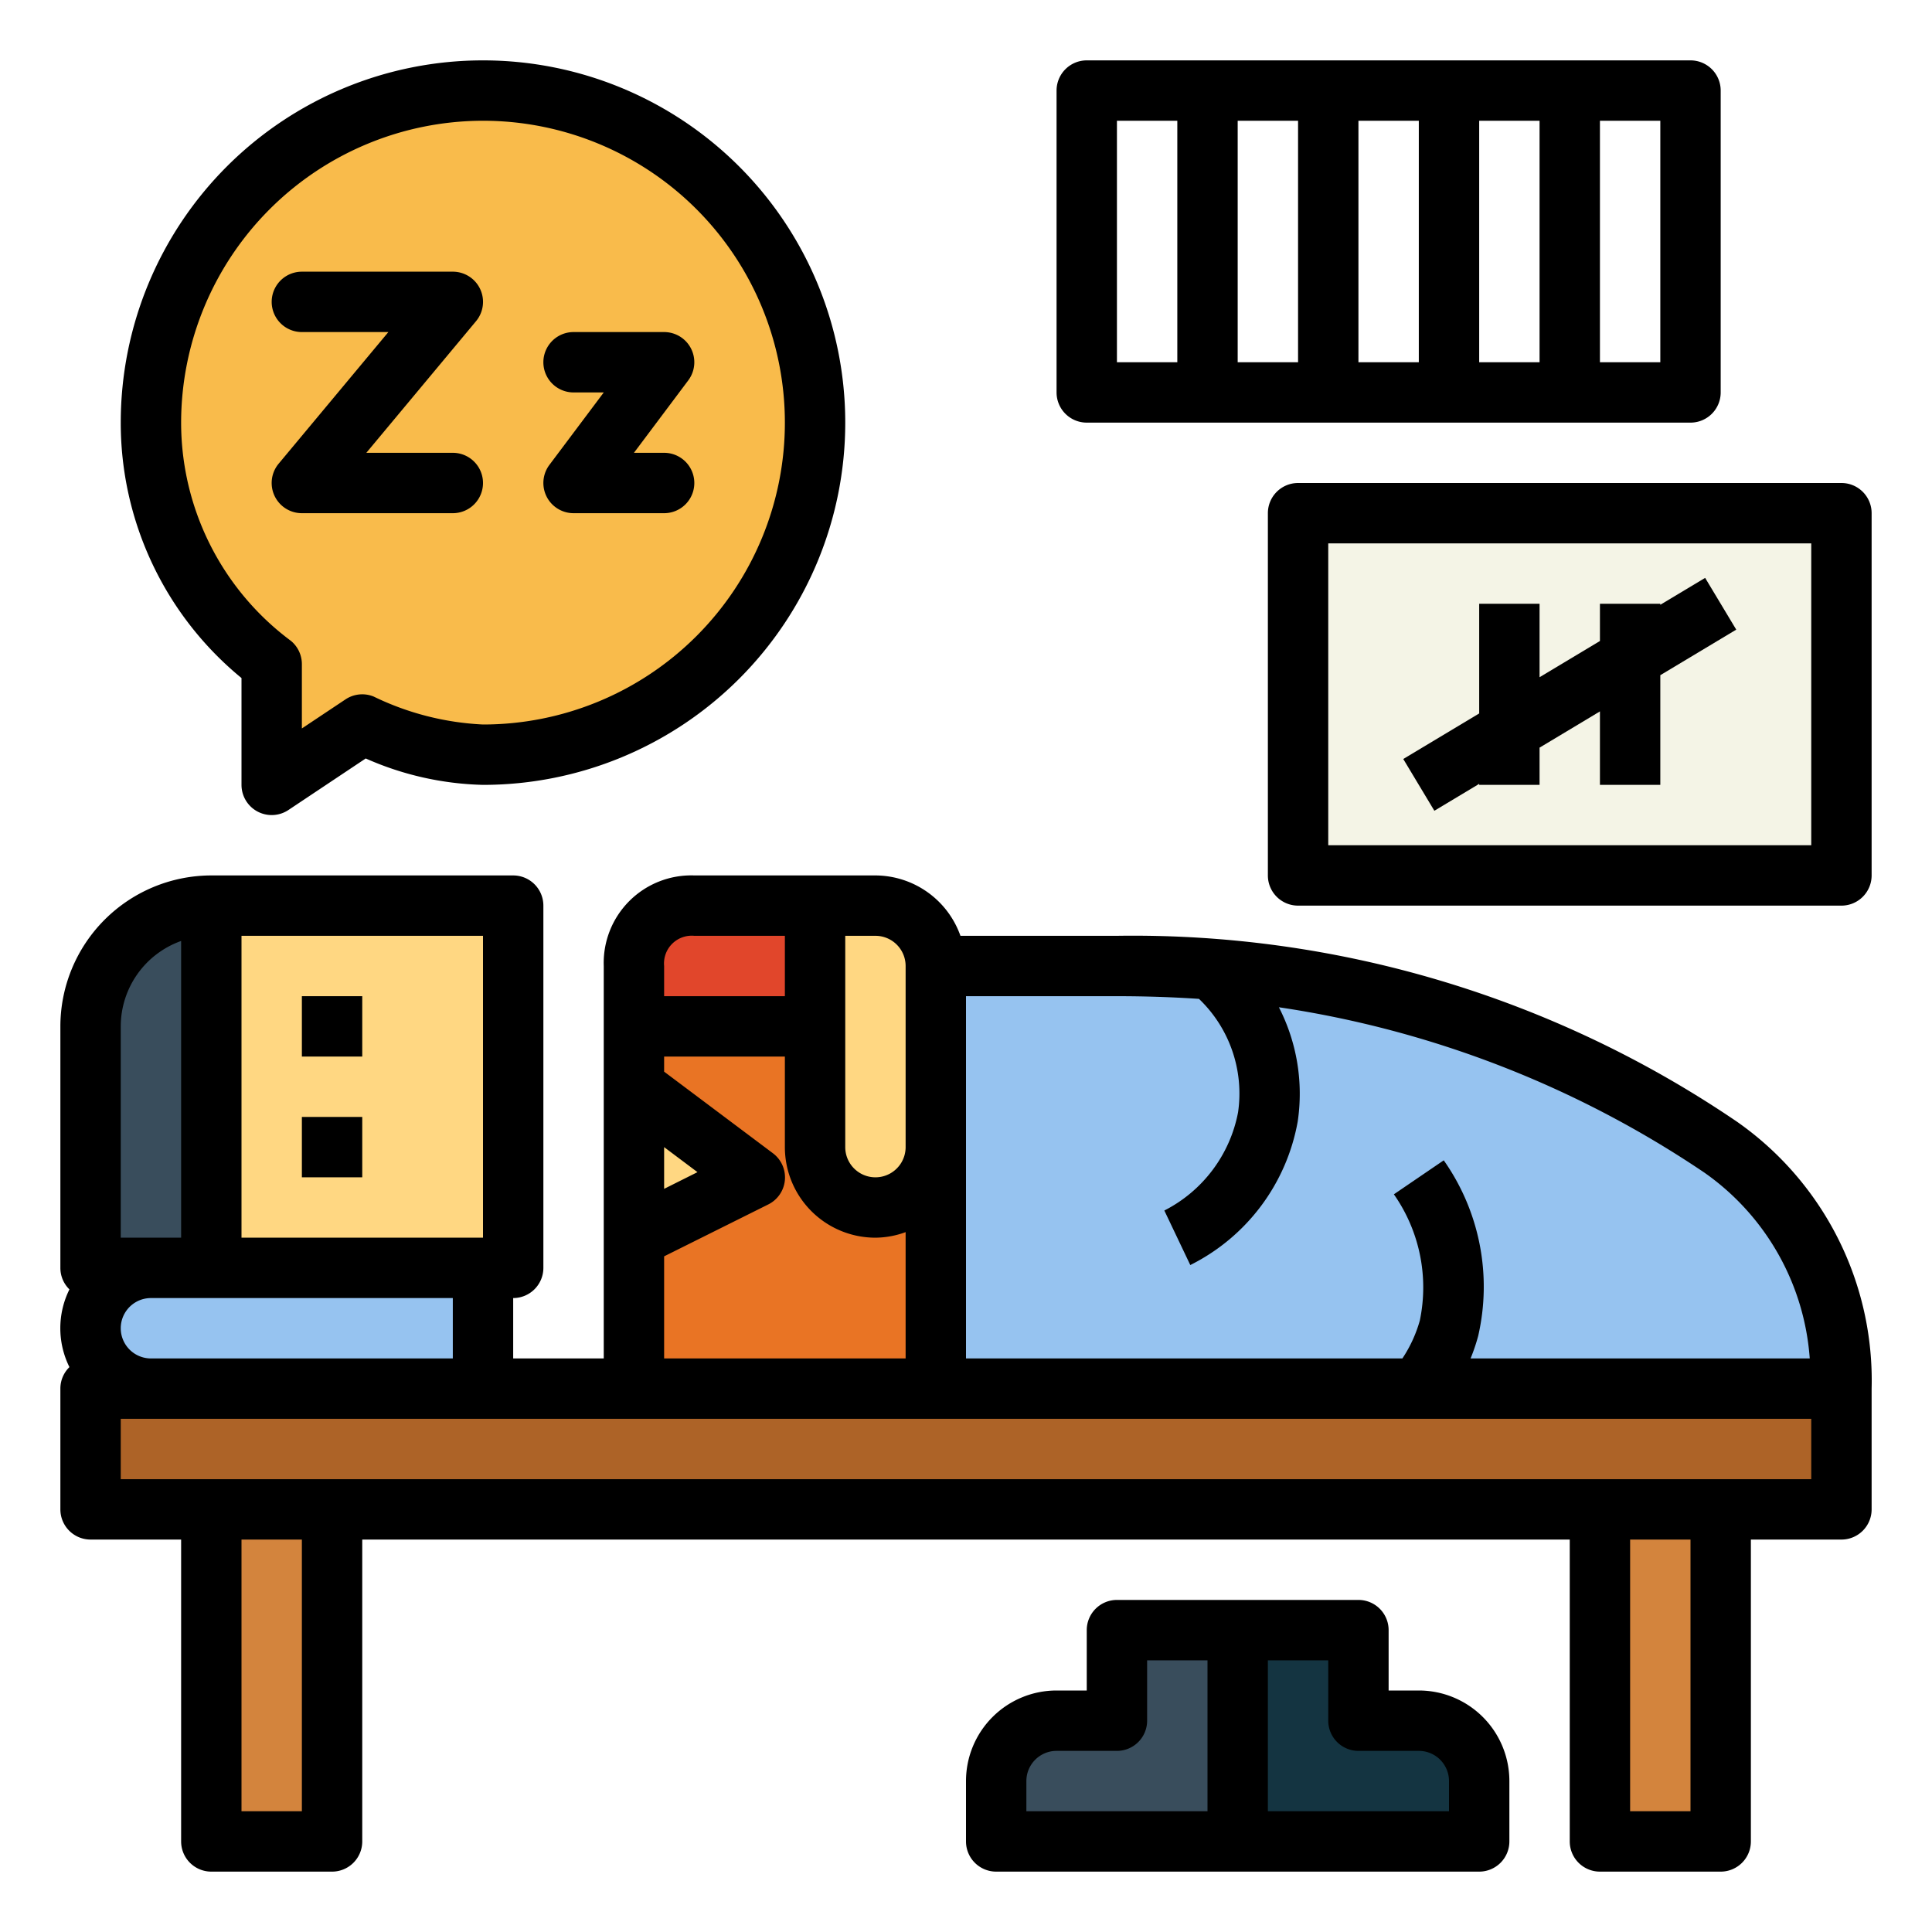 <svg height="512" viewBox="0 0 64 64" width="512" xmlns="http://www.w3.org/2000/svg"><g id="Filled_outline" data-name="Filled outline"><path d="m43 17h18v12h-18z" fill="#f4f4e6"/><path d="m16 3a11 11 0 0 0 -11 11 10.014 10.014 0 0 0 4 8v4l3-2a10.231 10.231 0 0 0 4 1 11 11 0 0 0 0-22z" fill="#f9bb4b"/><path d="m38 46h-35v4h35 23v-4z" fill="#ad6327"/><path d="m53 50h4v11h-4z" fill="#d3843d" transform="matrix(-1 0 0 -1 110 111)"/><path d="m7 50h4v11h-4z" fill="#d3843d" transform="matrix(-1 0 0 -1 18 111)"/><path d="m6 31h12v10h-12z" fill="#ffd782" transform="matrix(0 -1 1 0 -24 48)"/><path d="m21 34h10v12h-10z" fill="#e97424"/><path d="m22 29h2a2 2 0 0 1 2 2v4a0 0 0 0 1 0 0h-4a0 0 0 0 1 0 0v-6a0 0 0 0 1 0 0z" fill="#e1462b" transform="matrix(0 -1 1 0 -8 56)"/><path d="m26 33h8a0 0 0 0 1 0 0v2a2 2 0 0 1 -2 2h-6a2 2 0 0 1 -2-2 2 2 0 0 1 2-2z" fill="#ffd782" transform="matrix(0 -1 1 0 -6 64)"/><path d="m7 30a0 0 0 0 1 0 0v12a0 0 0 0 1 0 0h-4a0 0 0 0 1 0 0v-8a4 4 0 0 1 4-4z" fill="#394d5c"/><path d="m5 42h11a0 0 0 0 1 0 0v4a0 0 0 0 1 0 0h-11a2 2 0 0 1 -2-2 2 2 0 0 1 2-2z" fill="#96c3f0"/><path d="m61 46h-30v-14h6a34.722 34.722 0 0 1 20 6 9.495 9.495 0 0 1 4 8z" fill="#96c3f0"/><path d="m37 54v3h-2a2 2 0 0 0 -2 2v2h8v-7z" fill="#394d5c"/><path d="m47 57h-2v-3h-4v7h8v-2a2 2 0 0 0 -2-2z" fill="#143441"/><path d="m21 41 4-2-4-3z" fill="#ffd782"/><path d="m36 14h20a1 1 0 0 0 1-1v-10a1 1 0 0 0 -1-1h-20a1 1 0 0 0 -1 1v10a1 1 0 0 0 1 1zm17-10h2v8h-2zm-4 0h2v8h-2zm-4 0h2v8h-2zm-4 0h2v8h-2zm-4 0h2v8h-2z"/><path d="m10 33h2v2h-2z"/><path d="m10 37h2v2h-2z"/><path d="m57.541 37.159a35.56 35.56 0 0 0 -20.541-6.159h-5.184a3 3 0 0 0 -2.816-2h-6a2.9 2.9 0 0 0 -3 3v13h-3v-2a1 1 0 0 0 1-1v-12a1 1 0 0 0 -1-1h-10a5.006 5.006 0 0 0 -5 5v8a.993.993 0 0 0 .3.713 2.893 2.893 0 0 0 0 2.574.993.993 0 0 0 -.3.713v4a1 1 0 0 0 1 1h3v10a1 1 0 0 0 1 1h4a1 1 0 0 0 1-1v-10h40v10a1 1 0 0 0 1 1h4a1 1 0 0 0 1-1v-10h3a1 1 0 0 0 1-1v-4a10.459 10.459 0 0 0 -4.459-8.841zm-29.541-6.159h1a1 1 0 0 1 1 1v6a1 1 0 0 1 -2 0zm-6 1a.919.919 0 0 1 1-1h3v2h-4zm0 6 1.105.829-1.105.553zm0 3.618 3.447-1.718a1 1 0 0 0 .153-1.7l-3.6-2.7v-.5h4v3a3 3 0 0 0 3 3 2.966 2.966 0 0 0 1-.184v4.184h-8zm-14-10.618h8v10h-8zm-4 3a3.006 3.006 0 0 1 2-2.829v9.829h-2zm1 9h10v2h-10a1 1 0 0 1 0-2zm5 17h-2v-9h2zm46 0h-2v-9h2zm4-11h-56v-2h56zm-11.285-4a6.29 6.29 0 0 0 .252-.746 7.277 7.277 0 0 0 -1.141-5.817l-1.652 1.126a5.374 5.374 0 0 1 .859 4.183 4.422 4.422 0 0 1 -.577 1.254h-14.456v-12h5c.929 0 1.833.03 2.718.089a4.336 4.336 0 0 1 1.294 3.76 4.618 4.618 0 0 1 -2.442 3.251l.86 1.806a6.615 6.615 0 0 0 3.558-4.752 6.274 6.274 0 0 0 -.623-3.787 34.124 34.124 0 0 1 14.094 5.477 8.237 8.237 0 0 1 3.491 6.156z"/><path d="m19 13h1l-1.8 2.4a1 1 0 0 0 .8 1.6h3a1 1 0 0 0 0-2h-1l1.8-2.4a1 1 0 0 0 -.8-1.6h-3a1 1 0 0 0 0 2z"/><path d="m10 11h2.865l-3.634 4.36a1 1 0 0 0 .769 1.64h5a1 1 0 0 0 0-2h-2.865l3.634-4.36a1 1 0 0 0 -.769-1.64h-5a1 1 0 0 0 0 2z"/><path d="m8 22.461v3.539a1 1 0 0 0 1.555.832l2.56-1.707a10.151 10.151 0 0 0 3.885.875 12 12 0 1 0 -12-12 10.93 10.93 0 0 0 4 8.461zm8-18.461a10 10 0 0 1 0 20 9.281 9.281 0 0 1 -3.62-.925 1 1 0 0 0 -.935.093l-1.445.963v-2.131a1 1 0 0 0 -.363-.771 9.008 9.008 0 0 1 -3.637-7.229 10.011 10.011 0 0 1 10-10z"/><path d="m45 53h-8a1 1 0 0 0 -1 1v2h-1a3 3 0 0 0 -3 3v2a1 1 0 0 0 1 1h16a1 1 0 0 0 1-1v-2a3 3 0 0 0 -3-3h-1v-2a1 1 0 0 0 -1-1zm-5 7h-6v-1a1 1 0 0 1 1-1h2a1 1 0 0 0 1-1v-2h2zm7-2a1 1 0 0 1 1 1v1h-6v-5h2v2a1 1 0 0 0 1 1z"/><path d="m61 16h-18a1 1 0 0 0 -1 1v12a1 1 0 0 0 1 1h18a1 1 0 0 0 1-1v-12a1 1 0 0 0 -1-1zm-1 12h-16v-10h16z"/><path d="m49 25.966v.034h2v-1.234l2-1.2v2.434h2v-3.634l2.515-1.509-1.03-1.714-1.485.891v-.034h-2v1.234l-2 1.2v-2.434h-2v3.634l-2.515 1.509 1.03 1.714z"/></g></svg>